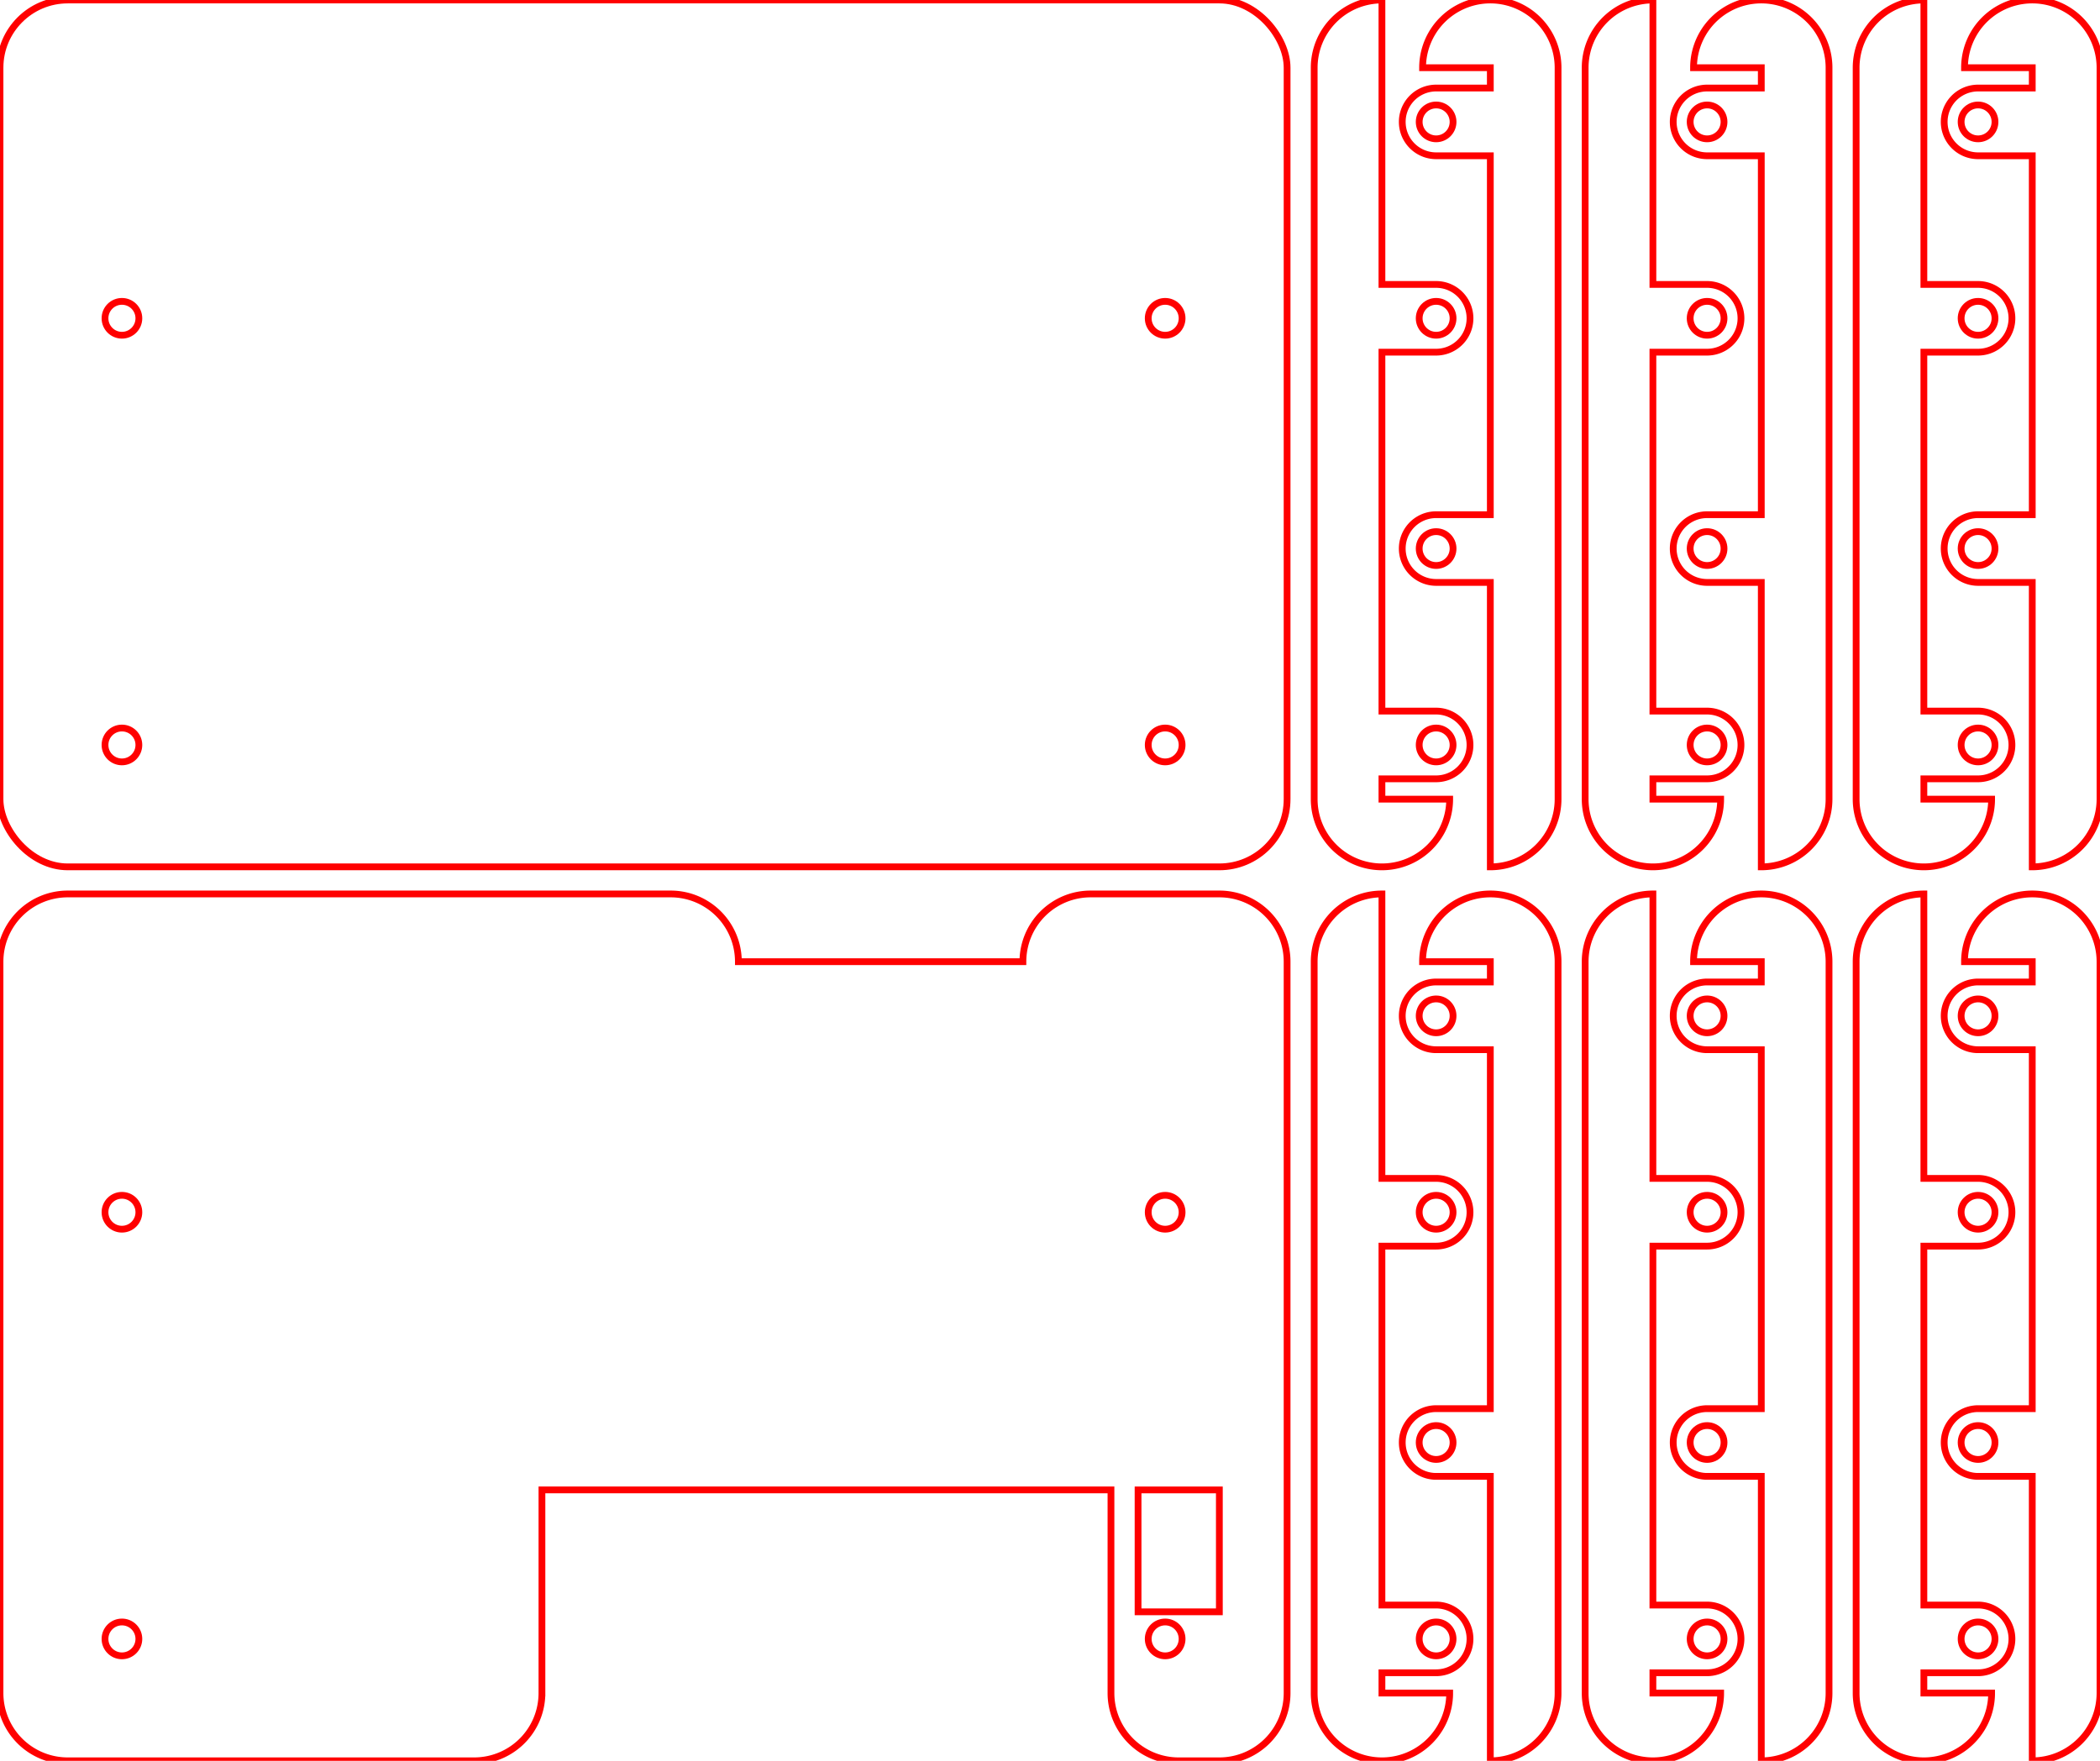<?xml version="1.0" encoding="utf-8" ?>
<svg baseProfile="full" height="130mm" version="1.1" viewBox="0, 0, 155, 130" width="155mm" xmlns="http://www.w3.org/2000/svg" xmlns:ev="http://www.w3.org/2001/xml-events" xmlns:xlink="http://www.w3.org/1999/xlink"><defs /><g><rect fill="none" height="64" rx="5" ry="5" stroke="red" stroke-width="0.5" width="95" x="0" y="0" /><g><circle cx="9" cy="23.5" fill="none" r="1.25" stroke="red" stroke-width="0.5" /><circle cx="86" cy="23.5" fill="none" r="1.25" stroke="red" stroke-width="0.5" /><circle cx="9" cy="55" fill="none" r="1.25" stroke="red" stroke-width="0.5" /><circle cx="86" cy="55" fill="none" r="1.25" stroke="red" stroke-width="0.5" /></g></g><g transform="translate(0,66)"><path d="M 0 5 a 5 5 0 0,1 5.0 -5.0 l 44.5 -0.0 a 5 5 90 0,1 5.0 5.0 l 21.0 -0.0 a 5 5 0 0,1 5.0 -5.0 l 9.5 -0.0 a 5 5 90 0,1 5.0 5.0 l 0.0 54.0 a 5 5 180 0,1 -5.0 5.0 l -3.0 0.0 a 5 5 270 0,1 -5.0 -5.0 l -0.0 -15.0 l -42.0 0.0 l 0.0 15.0 a 5 5 180 0,1 -5.0 5.0 l -30.0 0.0 a 5 5 270 0,1 -5.0 -5.0 z" fill="none" stroke="red" stroke-width="0.5" /><g><circle cx="9" cy="23.5" fill="none" r="1.25" stroke="red" stroke-width="0.5" /><circle cx="86" cy="23.5" fill="none" r="1.25" stroke="red" stroke-width="0.5" /><circle cx="9" cy="55" fill="none" r="1.25" stroke="red" stroke-width="0.5" /><circle cx="86" cy="55" fill="none" r="1.25" stroke="red" stroke-width="0.5" /></g><rect fill="none" height="9" stroke="red" stroke-width="0.5" width="6" x="84" y="44" /></g><g transform="translate(97,0)"><path d="M 0 5 a 5 5 0 0,1 5.0 -5.0 l 0.0 21.0 l 4.0 -0.0 a 2.5 2.5 90 0,1 0.0 5.0 l -4.0 0.0 l 0.0 26.5 l 4.0 -0.0 a 2.5 2.5 90 0,1 0.0 5.0 l -4.0 0.0 l 0.0 1.5 l 5.0 -0.0 a 5 5 180 0,1 -10.0 0.0 z" fill="none" stroke="red" stroke-width="0.5" /><circle cx="9" cy="23.5" fill="none" r="1.25" stroke="red" stroke-width="0.5" /><circle cx="9" cy="55" fill="none" r="1.25" stroke="red" stroke-width="0.5" /></g><g transform="translate(97,66)"><path d="M 0 5 a 5 5 0 0,1 5.0 -5.0 l 0.0 21.0 l 4.0 -0.0 a 2.5 2.5 90 0,1 0.0 5.0 l -4.0 0.0 l 0.0 26.5 l 4.0 -0.0 a 2.5 2.5 90 0,1 0.0 5.0 l -4.0 0.0 l 0.0 1.5 l 5.0 -0.0 a 5 5 180 0,1 -10.0 0.0 z" fill="none" stroke="red" stroke-width="0.5" /><circle cx="9" cy="23.5" fill="none" r="1.25" stroke="red" stroke-width="0.5" /><circle cx="9" cy="55" fill="none" r="1.25" stroke="red" stroke-width="0.5" /></g><g transform="translate(115,64) rotate(180)"><path d="M 0 5 a 5 5 0 0,1 5.0 -5.0 l 0.0 21.0 l 4.0 -0.0 a 2.5 2.5 90 0,1 0.0 5.0 l -4.0 0.0 l 0.0 26.5 l 4.0 -0.0 a 2.5 2.5 90 0,1 0.0 5.0 l -4.0 0.0 l 0.0 1.5 l 5.0 -0.0 a 5 5 180 0,1 -10.0 0.0 z" fill="none" stroke="red" stroke-width="0.5" /><circle cx="9" cy="23.5" fill="none" r="1.25" stroke="red" stroke-width="0.5" /><circle cx="9" cy="55" fill="none" r="1.25" stroke="red" stroke-width="0.5" /></g><g transform="translate(115,130) rotate(180)"><path d="M 0 5 a 5 5 0 0,1 5.0 -5.0 l 0.0 21.0 l 4.0 -0.0 a 2.5 2.5 90 0,1 0.0 5.0 l -4.0 0.0 l 0.0 26.5 l 4.0 -0.0 a 2.5 2.5 90 0,1 0.0 5.0 l -4.0 0.0 l 0.0 1.5 l 5.0 -0.0 a 5 5 180 0,1 -10.0 0.0 z" fill="none" stroke="red" stroke-width="0.5" /><circle cx="9" cy="23.5" fill="none" r="1.25" stroke="red" stroke-width="0.5" /><circle cx="9" cy="55" fill="none" r="1.25" stroke="red" stroke-width="0.5" /></g><g transform="translate(117,0)"><path d="M 0 5 a 5 5 0 0,1 5.0 -5.0 l 0.0 21.0 l 4.0 -0.0 a 2.5 2.5 90 0,1 0.0 5.0 l -4.0 0.0 l 0.0 26.5 l 4.0 -0.0 a 2.5 2.5 90 0,1 0.0 5.0 l -4.0 0.0 l 0.0 1.5 l 5.0 -0.0 a 5 5 180 0,1 -10.0 0.0 z" fill="none" stroke="red" stroke-width="0.5" /><circle cx="9" cy="23.5" fill="none" r="1.25" stroke="red" stroke-width="0.5" /><circle cx="9" cy="55" fill="none" r="1.25" stroke="red" stroke-width="0.5" /></g><g transform="translate(117,66)"><path d="M 0 5 a 5 5 0 0,1 5.0 -5.0 l 0.0 21.0 l 4.0 -0.0 a 2.5 2.5 90 0,1 0.0 5.0 l -4.0 0.0 l 0.0 26.5 l 4.0 -0.0 a 2.5 2.5 90 0,1 0.0 5.0 l -4.0 0.0 l 0.0 1.5 l 5.0 -0.0 a 5 5 180 0,1 -10.0 0.0 z" fill="none" stroke="red" stroke-width="0.5" /><circle cx="9" cy="23.5" fill="none" r="1.25" stroke="red" stroke-width="0.5" /><circle cx="9" cy="55" fill="none" r="1.25" stroke="red" stroke-width="0.5" /></g><g transform="translate(135,64) rotate(180)"><path d="M 0 5 a 5 5 0 0,1 5.0 -5.0 l 0.0 21.0 l 4.0 -0.0 a 2.5 2.5 90 0,1 0.0 5.0 l -4.0 0.0 l 0.0 26.5 l 4.0 -0.0 a 2.5 2.5 90 0,1 0.0 5.0 l -4.0 0.0 l 0.0 1.5 l 5.0 -0.0 a 5 5 180 0,1 -10.0 0.0 z" fill="none" stroke="red" stroke-width="0.5" /><circle cx="9" cy="23.5" fill="none" r="1.25" stroke="red" stroke-width="0.5" /><circle cx="9" cy="55" fill="none" r="1.25" stroke="red" stroke-width="0.5" /></g><g transform="translate(135,130) rotate(180)"><path d="M 0 5 a 5 5 0 0,1 5.0 -5.0 l 0.0 21.0 l 4.0 -0.0 a 2.5 2.5 90 0,1 0.0 5.0 l -4.0 0.0 l 0.0 26.5 l 4.0 -0.0 a 2.5 2.5 90 0,1 0.0 5.0 l -4.0 0.0 l 0.0 1.5 l 5.0 -0.0 a 5 5 180 0,1 -10.0 0.0 z" fill="none" stroke="red" stroke-width="0.5" /><circle cx="9" cy="23.5" fill="none" r="1.25" stroke="red" stroke-width="0.5" /><circle cx="9" cy="55" fill="none" r="1.25" stroke="red" stroke-width="0.5" /></g><g transform="translate(137,0)"><path d="M 0 5 a 5 5 0 0,1 5.0 -5.0 l 0.0 21.0 l 4.0 -0.0 a 2.5 2.5 90 0,1 0.0 5.0 l -4.0 0.0 l 0.0 26.5 l 4.0 -0.0 a 2.5 2.5 90 0,1 0.0 5.0 l -4.0 0.0 l 0.0 1.5 l 5.0 -0.0 a 5 5 180 0,1 -10.0 0.0 z" fill="none" stroke="red" stroke-width="0.5" /><circle cx="9" cy="23.5" fill="none" r="1.25" stroke="red" stroke-width="0.5" /><circle cx="9" cy="55" fill="none" r="1.25" stroke="red" stroke-width="0.5" /></g><g transform="translate(137,66)"><path d="M 0 5 a 5 5 0 0,1 5.0 -5.0 l 0.0 21.0 l 4.0 -0.0 a 2.5 2.5 90 0,1 0.0 5.0 l -4.0 0.0 l 0.0 26.5 l 4.0 -0.0 a 2.5 2.5 90 0,1 0.0 5.0 l -4.0 0.0 l 0.0 1.5 l 5.0 -0.0 a 5 5 180 0,1 -10.0 0.0 z" fill="none" stroke="red" stroke-width="0.5" /><circle cx="9" cy="23.5" fill="none" r="1.25" stroke="red" stroke-width="0.5" /><circle cx="9" cy="55" fill="none" r="1.25" stroke="red" stroke-width="0.5" /></g><g transform="translate(155,64) rotate(180)"><path d="M 0 5 a 5 5 0 0,1 5.0 -5.0 l 0.0 21.0 l 4.0 -0.0 a 2.5 2.5 90 0,1 0.0 5.0 l -4.0 0.0 l 0.0 26.5 l 4.0 -0.0 a 2.5 2.5 90 0,1 0.0 5.0 l -4.0 0.0 l 0.0 1.5 l 5.0 -0.0 a 5 5 180 0,1 -10.0 0.0 z" fill="none" stroke="red" stroke-width="0.5" /><circle cx="9" cy="23.5" fill="none" r="1.25" stroke="red" stroke-width="0.5" /><circle cx="9" cy="55" fill="none" r="1.25" stroke="red" stroke-width="0.5" /></g><g transform="translate(155,130) rotate(180)"><path d="M 0 5 a 5 5 0 0,1 5.0 -5.0 l 0.0 21.0 l 4.0 -0.0 a 2.5 2.5 90 0,1 0.0 5.0 l -4.0 0.0 l 0.0 26.5 l 4.0 -0.0 a 2.5 2.5 90 0,1 0.0 5.0 l -4.0 0.0 l 0.0 1.5 l 5.0 -0.0 a 5 5 180 0,1 -10.0 0.0 z" fill="none" stroke="red" stroke-width="0.5" /><circle cx="9" cy="23.5" fill="none" r="1.25" stroke="red" stroke-width="0.5" /><circle cx="9" cy="55" fill="none" r="1.25" stroke="red" stroke-width="0.5" /></g></svg>